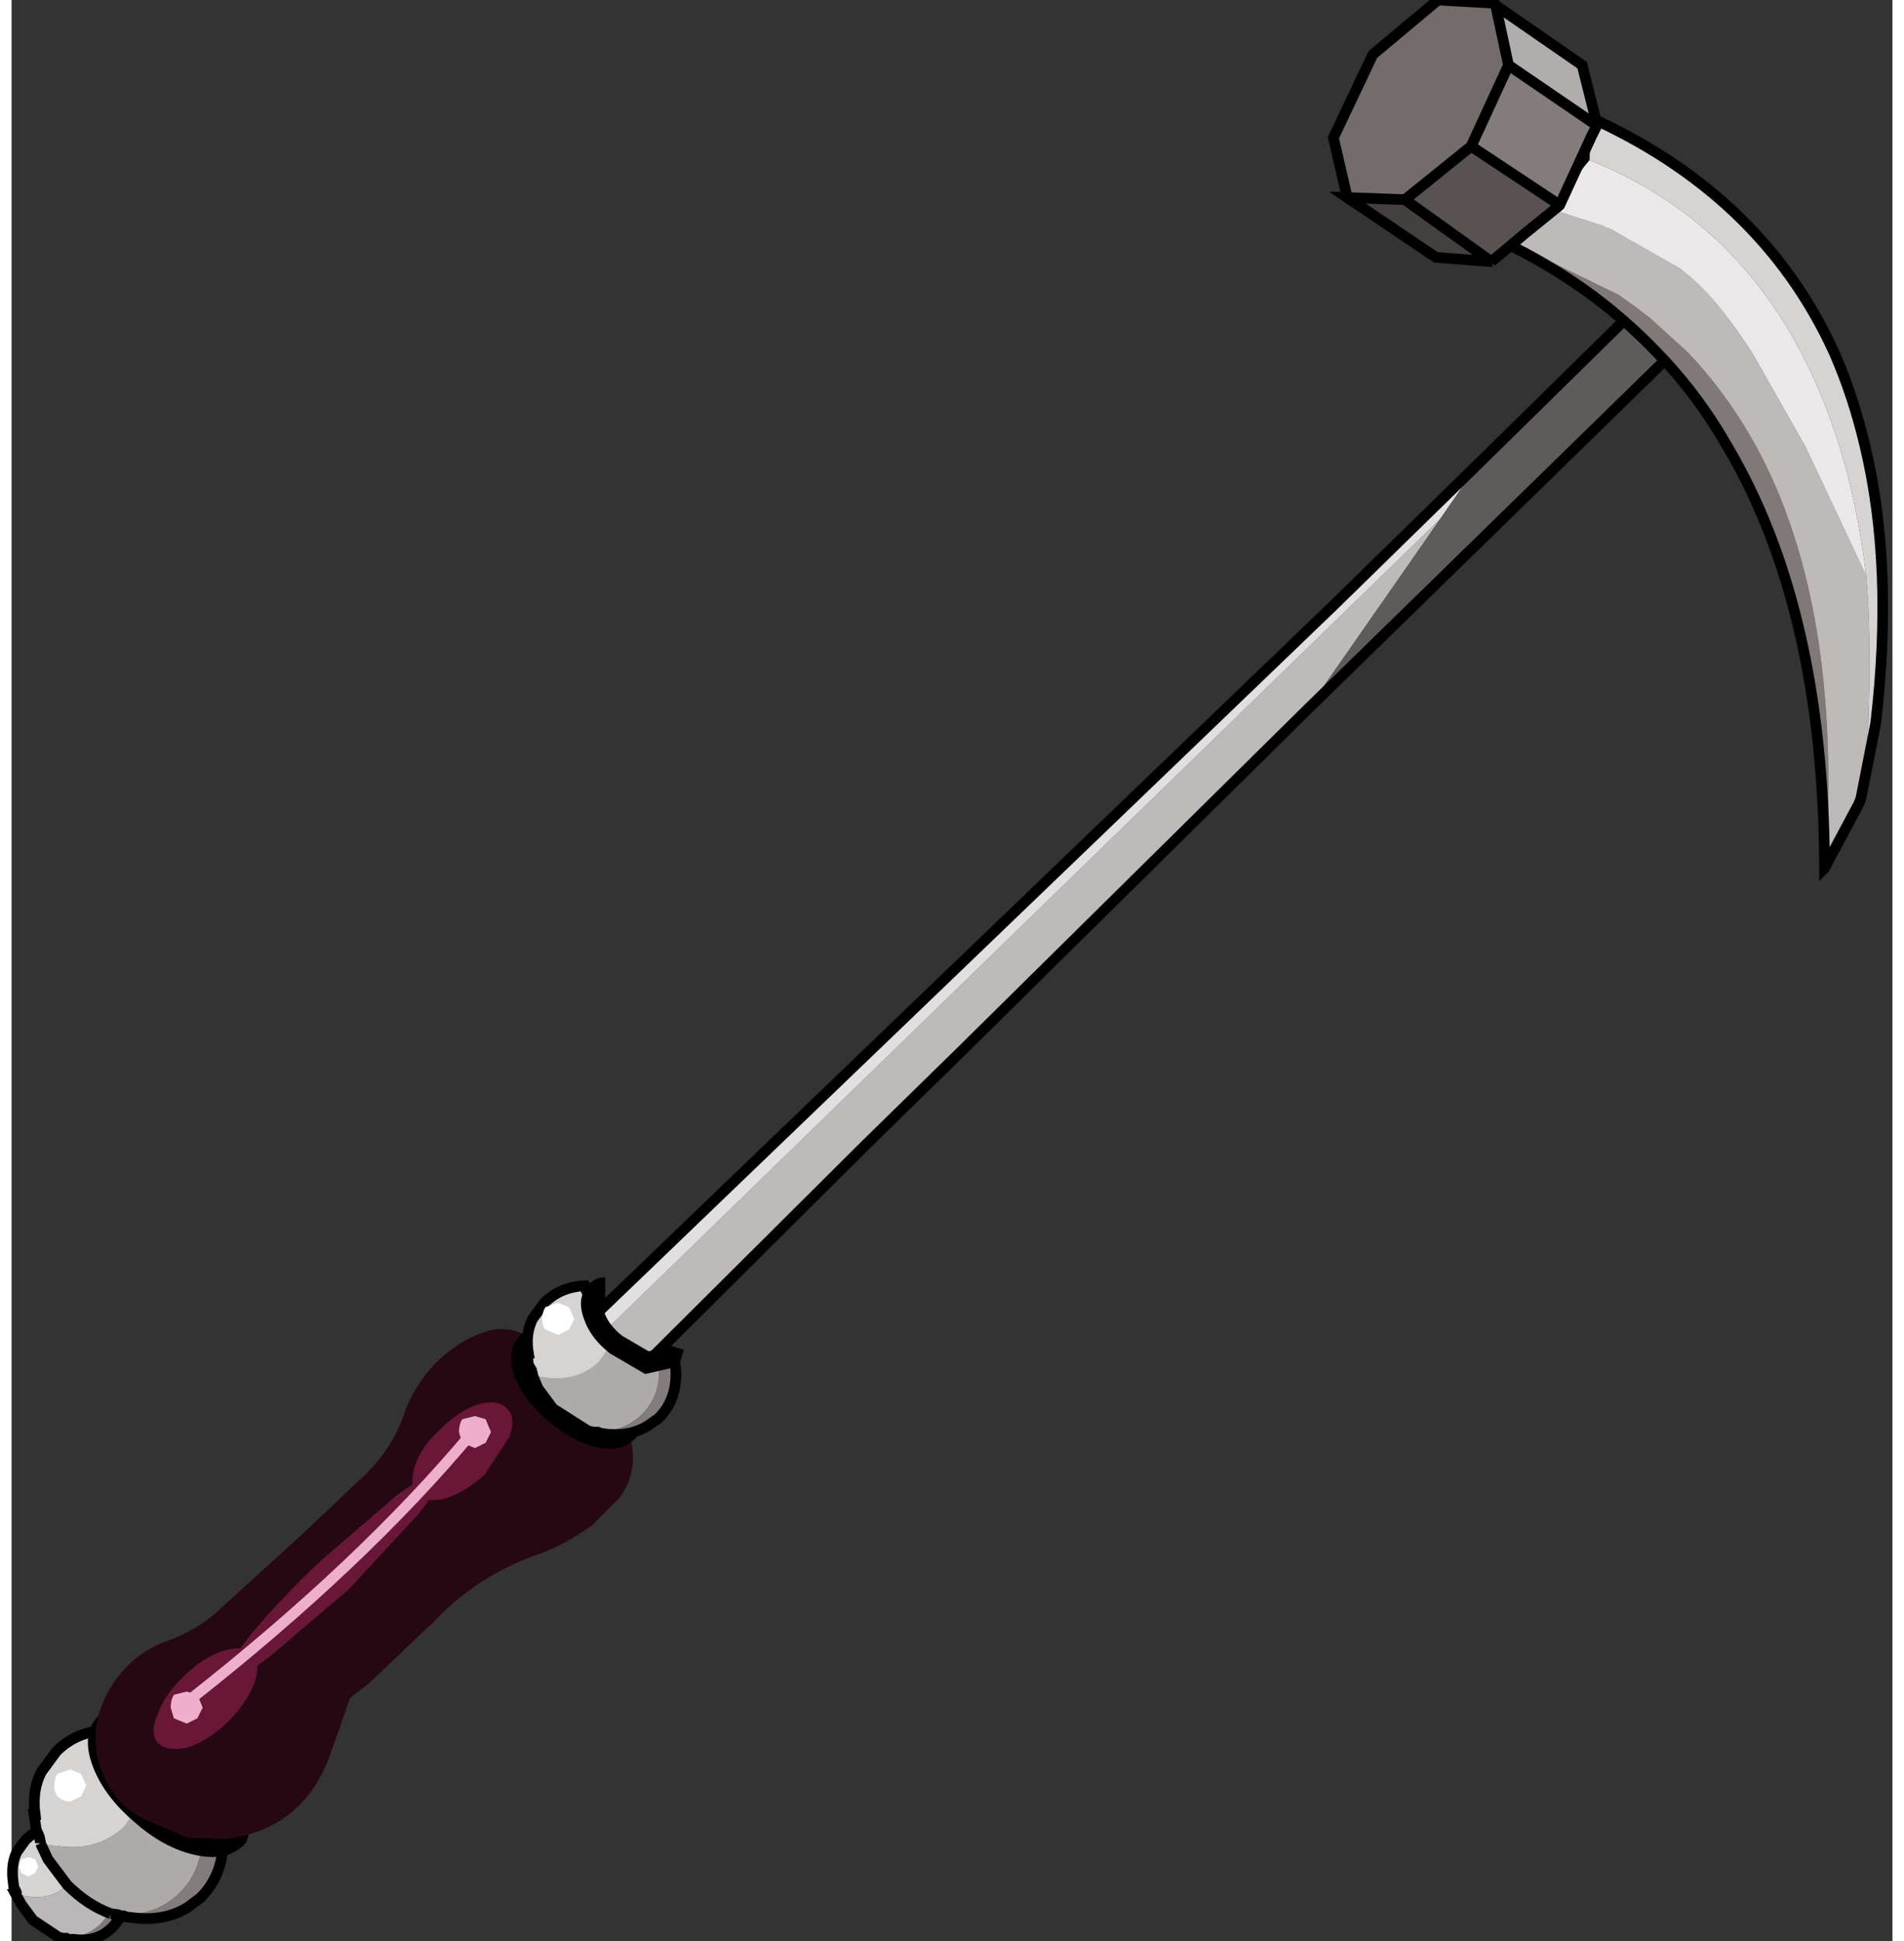 <?xml version="1.0" encoding="UTF-8"?>
<svg width="52px" height="53px" version="1.1" viewBox="249.22 173.8 51.704 53.347" xmlns="http://www.w3.org/2000/svg" xmlns:xlink="http://www.w3.org/1999/xlink">
<rect x="249.22" y="173.8" width="51.704" height="53.347" fill="#333333" stroke="none"/>
<defs>
<g id="a">
<path d="m2.15 85.9 0.05 0.1 0.1 0.35 0.1 0.25-0.25-0.7m0.8 1.45 0.25 0.2h0.05l-0.2-0.1-0.1-0.1" fill="#824f3e"/>
<path d="m0.2 88.7-0.05-0.15-0.1-0.2-0.05-0.45q-0.05-0.7 0.2-1.2l0.4-0.55q0.6-0.6 1.45-0.6l0.05 0.05v0.1l0.05 0.15v0.05l0.25 0.7 0.05 0.05v0.05l0.05 0.05 0.15 0.25 0.3 0.35 0.1 0.1-0.5 0.8q-0.7 0.7-1.8 0.55l-0.55-0.1" fill="#d6d3d3"/>
<path d="m3.25 87.55 1.05 0.5 0.4 0.05v0.2q0.1 1.1-0.6 1.8-0.75 0.7-1.85 0.6h-0.1l-1.2-0.8-0.55-0.75-0.25-0.45h0.05l0.55 0.1q1.1 0.15 1.8-0.55l0.5-0.8 0.2 0.1" fill="#bab8b8"/>
<path d="m4.7 88.1 0.5 0.1h0.05l0.05 0.25q0.05 1.1-0.65 1.8t-1.8 0.55h-0.3l-0.05-0.05h-0.1-0.05l-0.2-0.05h0.1q1.1 0.1 1.85-0.6 0.7-0.7 0.6-1.8v-0.2" fill="#7e7a7a"/>
<path d="m0.2 88.7-0.05-0.15-0.1-0.2-0.05-0.45q-0.05-0.7 0.2-1.2l0.4-0.55q0.6-0.6 1.45-0.6l0.05 0.05v0.1l0.05 0.15v0.05m0.25 0.7 0.05 0.05v0.05l0.05 0.05 0.15 0.25 0.3 0.35m0.3 0.2 1.05 0.5 0.4 0.05 0.5 0.1h0.05l0.05 0.25q0.05 1.1-0.65 1.8t-1.8 0.55h-0.3l-0.05-0.05h-0.1-0.05l-0.2-0.05-1.2-0.8-0.55-0.75-0.25-0.45h0.05m2.85-1.25-0.1-0.1m0.1 0.1 0.2 0.1m-0.85-0.95-0.25-0.7" fill="none" stroke="#000" stroke-width=".5"/>
<path d="m66.85 24.3-1.25 1.8-4.95 7.1-16.05 15.85-4.65 4.55-29.6 29.45 2.9-6.65 53.6-52.1" fill="#bebaba"/>
<path d="m68.65 21.7-1.8 2.6-53.6 52.1 1.1-2.55 7.95-7.5 39.55-38 6.8-6.65" fill="#e1dfdf"/>
<path d="m80.45 10.8 0.1 0.15q-0.05 0.75-2.9 5.65l-0.1 0.1-10.65 10.4-6.25 6.1 4.95-7.1 1.25-1.8 1.8-2.6 8.5-8.35 1.35-1.3 0.95-0.95 0.3-0.2 0.7-0.1" fill="#605b5b"/>
<path d="m80.45 10.8-0.7 0.1m-0.3 0.2-0.95 0.95-1.35 1.3-8.5 8.35m-8 11.5 6.25-6.1 10.65-10.4 0.1-0.1m-17 16.6-16.05 15.85-4.65 4.55-29.6 29.45m4-9.2 7.95-7.5 39.55-38 6.8-6.65" fill="none" stroke="#000" stroke-width=".5"/>
<path d="m79.75 10.9-0.3 0.2" fill="none" stroke="#000" stroke-width=".5"/>
<path d="m6.15 84.2-0.2-0.2 0.4 0.35-0.2-0.15m-1.15-1.45-0.4-1.15 0.25 0.75 0.15 0.4" fill="#824f3e"/>
<path d="m1.3 86.3 0.95 0.15q1.8 0.2 3-0.95l0.9-1.3 0.2 0.15 0.05 0.05 1.8 0.8 0.6 0.1 0.05 0.35q0.15 1.8-1.05 3-1.2 1.15-3 0.95h-0.2q-1.1-0.4-2.05-1.35l-0.9-1.2-0.35-0.75" fill="#aeaaaa"/>
<path d="m4.6 89.6h0.2q1.8 0.2 3-0.95 1.2-1.2 1.05-3l-0.05-0.35 0.5 0.1h0.35 0.05v0.05l0.05-0.05 0.1 0.45q0.1 1.85-1.05 3l-0.6 0.45q-1.05 0.65-2.45 0.5l-0.45-0.05-0.1-0.05h-0.15l-0.1-0.05-0.35-0.05" fill="#837c7c"/>
<path d="m1.3 86.3v-0.05l-0.05-0.25-0.15-0.35-0.1-0.7h0.05q-0.15-1.15 0.3-2l0.7-0.95q0.95-0.95 2.4-1l0.05 0.1v0.15l0.1 0.25v0.1l0.4 1.15 0.1 0.15 0.05 0.05 0.05 0.1 0.25 0.4 0.5 0.55 0.2 0.2-0.9 1.3q-1.2 1.15-3 0.95l-0.95-0.15" fill="#d6d3d3"/>
<path d="m4.6 81.6v-0.1l-0.1-0.25v-0.15l-0.05-0.1q-1.45 0.05-2.4 1l-0.7 0.95q-0.45 0.85-0.3 2h-0.05l0.1 0.7 0.15 0.35 0.05 0.25v0.05m4.85-2.1-0.2-0.2-0.5-0.55-0.25-0.4-0.05-0.1-0.05-0.05-0.1-0.15-0.4-1.15m0 8q-1.1-0.4-2.05-1.35l-0.9-1.2-0.35-0.75m3.3 3.3 0.35 0.05 0.1 0.05h0.15l0.1 0.05 0.45 0.05q1.4 0.15 2.45-0.5l0.6-0.45q1.15-1.15 1.05-3l-0.1-0.45-0.05 0.05v-0.05h-0.05-0.35l-0.5-0.1-0.6-0.1-1.8-0.8-0.05-0.05-0.2-0.15" fill="none" stroke="#000" stroke-width=".5"/>
<path d="m10.8 85.05-0.3 0.95q-0.6 0.65-1.9 0.35t-2.55-1.4q-1.3-1.1-1.8-2.35t0.1-1.9q0.3-0.4 0.8-0.45" fill="none" stroke="#000"/>
<path d="m22.3 62.3q0.9-0.25 1.9 0.3-0.05 1.65 0.9 2.9 0.55 0.8 1.45 1.2l2.35 0.55q0.45 1.55-0.45 2.85l-1.3 1.3q-1.35 1-2.9 1.5-2.6 1-4.5 3l-3.05 2.9-0.9 0.7-1 2.85q-1.3 3.3-4.8 3.75l-1.8-0.05-2.1-0.9q-0.85-0.45-1.35-1.15-1.75-2.6 0-5.25 0.9-1.3 2.3-1.85 1.6-0.55 2.7-1.6l3.9-3.55 2.85-2.7q1.3-1.25 1.85-2.9 0.3-0.85 0.85-1.6 0.6-0.85 1.4-1.4 0.8-0.6 1.7-0.85" fill="#260813"/>
<path d="m29.05 66.25-0.25 0.75q-0.45 0.5-1.45 0.25-0.95-0.25-1.95-1.1t-1.4-1.8q-0.35-0.95 0.1-1.45 0.25-0.3 0.65-0.35" fill="none" stroke="#000"/>
<path d="m28.15 62.75-0.15-0.15 0.3 0.25-0.15-0.1m-0.9-1.15-0.3-0.9v0.1l0.15 0.5 0.15 0.3" fill="#824f3e"/>
<path d="m24.35 64.4 0.75 0.1q1.4 0.15 2.35-0.75l0.7-1 0.15 0.1 0.05 0.05 1.4 0.65 0.5 0.05v0.3q0.15 1.4-0.8 2.35-0.95 0.9-2.35 0.75h-0.15l-1.65-1.05-0.7-0.95-0.25-0.6" fill="#aeaaaa"/>
<path d="m30.25 63.6 0.4 0.1h0.25 0.05 0.05l0.05 0.35q0.1 1.45-0.8 2.35l-0.5 0.35q-0.8 0.5-1.9 0.4l-0.35-0.05-0.1-0.05h-0.1-0.1l-0.25-0.05h0.15q1.4 0.15 2.35-0.75 0.95-0.95 0.8-2.35v-0.3" fill="#837c7c"/>
<path d="m24.35 64.4v-0.05l-0.05-0.2-0.15-0.25-0.05-0.55h0.05q-0.15-0.9 0.2-1.6l0.55-0.75q0.75-0.75 1.9-0.8l0.05 0.1v0.1l0.1 0.2v0.1l0.3 0.9 0.05 0.1 0.05 0.05 0.05 0.1 0.2 0.3 0.4 0.45 0.15 0.15-0.7 1q-0.95 0.9-2.35 0.75l-0.75-0.1" fill="#d6d3d3"/>
<path d="m26.95 60.7v-0.1l-0.1-0.2v-0.1l-0.05-0.1q-1.15 0.05-1.9 0.8l-0.55 0.75q-0.35 0.7-0.2 1.6h-0.05l0.05 0.55 0.15 0.25 0.05 0.2v0.05m3.8-1.65-0.15-0.15-0.4-0.45-0.2-0.3-0.05-0.1-0.05-0.05-0.05-0.1-0.3-0.9m0 6.3-1.65-1.05-0.7-0.95-0.25-0.6m5.9-0.8-0.5-0.05-1.4-0.65-0.05-0.05-0.15-0.1m-1.2 4.25 0.25 0.05h0.1 0.1l0.1 0.05 0.35 0.05q1.1 0.1 1.9-0.4l0.5-0.35q0.9-0.9 0.8-2.35l-0.05-0.35h-0.05-0.05-0.25l-0.4-0.1" fill="none" stroke="#000" stroke-width=".5"/>
<path d="m30.95 63.05-0.15 0.5-1.1 0.25-1.45-0.85q-0.75-0.6-1-1.3-0.3-0.75 0.05-1.1 0.15-0.25 0.45-0.25" fill="none" stroke="#000"/>
<path d="m15.7 74.45-3.65 3.1q-1.65 1.25-1.9 0.95-0.3-0.3 0.95-1.9 1.3-1.6 3.3-3.5l3.6-3.1q1.6-1.15 1.9-0.85 0.25 0.3-0.95 1.8l-3.25 3.5" fill="#681736"/>
<path d="m10.05 80.65q-0.9 0.85-1.8 1.15-1 0.25-1.45-0.2-0.4-0.45 0-1.35 0.3-0.9 1.2-1.75 0.9-0.9 1.85-1.2t1.35 0.15q0.45 0.45 0.1 1.4-0.35 0.9-1.25 1.8" fill="#681736"/>
<path d="m22.1 69.05q-0.9 0.8-1.8 1.1-0.9 0.25-1.35-0.2-0.4-0.45-0.1-1.35t1.2-1.7q0.85-0.85 1.75-1.15 0.95-0.25 1.35 0.2 0.45 0.45 0.1 1.35l-1.15 1.75" fill="#681736"/>
<path d="m69.25 10.9-0.05 0.15v-0.15h0.05" fill="#9a9494"/>
<path d="m69.2 11.05 0.05-0.15 5.95 2.9 0.7 0.5 0.8 0.6 1.75 1.6q1.85 1.95 3.2 4.4 4.05 7.45 3.25 19.65h-0.05q-0.05-12.05-4.55-19.65-1.4-2.45-3.3-4.4-3.25-3.4-7.8-5.45" fill="#817878"/>
<path d="m86.6 37.15-0.05 0.25-0.2 0.2 0.1 0.05-1.55 2.9q0.8-12.2-3.25-19.65-1.35-2.45-3.2-4.4l-1.75-1.6-0.8-0.6-0.7-0.5-5.95-2.9 2.5-1.2 2.65 0.85h0.05l0.15 0.1 0.2 0.05 0.25 0.15 2.9 1.65q1.55 1 3.5 4l2.5 4.4 2.85 6.05q0.25 2.8 0.1 6.95l-0.3 3.25" fill="#bebaba"/>
<path d="m69.25 10.9h-0.05v0.15l-1.75-0.7 0.05-2 1.85-2.3 2.5-1.25 1.8 0.55v0.05l-0.05 2-1.85 2.3-2.5 1.2m15.6 29.75v-0.05-0.05h0.05v0.05l-0.05 0.05m-17.4-30.3 1.75 0.55-1.75-0.55m17.4 30.25 0.05-0.05-0.05 0.05" fill="#302925"/>
<path d="m86.8 26.95-2.85-6.05-2.5-4.4q-1.95-3-3.5-4l-2.9-1.65-0.25-0.15-0.2-0.05-0.15-0.1h-0.05l-2.65-0.85 1.85-2.3q6.75 2.6 10.15 9.1 1.05 2 1.8 4.4 0.85 2.75 1.25 6.05" fill="#eae8e8"/>
<path d="m73.65 5.4q8.25 3.65 11.65 11.1 0.9 2.05 1.45 4.4 1.35 5.65 0.5 12.95l-0.65 3.3 0.3-3.25q0.15-4.15-0.1-6.95-0.4-3.3-1.25-6.05-0.75-2.4-1.8-4.4-3.4-6.5-10.15-9.1l0.05-2" fill="#d6d3d3"/>
<path d="m84.9 40.55 0.1-0.1-0.1 0.2h-0.05l0.05-0.05-0.05 0.05 0.05-0.05v-0.05 0.05-0.05" fill="#443c35"/>
<path d="m69.25 10.9h-0.05l-1.75-0.55 0.05-2 1.85-2.3 2.5-1.25 1.8 0.55v0.05q8.25 3.65 11.65 11.1 0.9 2.05 1.45 4.4 1.35 5.65 0.5 12.95l-0.65 3.3-0.05 0.25-0.1 0.25-1.55 2.9 0.1-0.1m-15.8-29.4-1.75-0.7m17.45 30.25-0.05 0.05v-0.05-0.05q-0.05-12.05-4.55-19.65-1.4-2.45-3.3-4.4-3.25-3.4-7.8-5.45m2.55-1.35-2.5 1.2m2.5-1.2 1.85-2.3 0.05-2m11.25 35.2v-0.05l-0.05 0.05m0.05 0-0.05 0.05" fill="none" stroke="#000" stroke-width=".5"/>
<path d="m70.8 10.95-1.5 1.3h-0.05l1.55-1.3" fill="#8e8e8e"/>
<path d="m69.45 0.25 4.05 2.8 0.7 2.8h-0.05l-4.1-2.8-0.6-2.8" fill="#b1adad"/>
<path d="m62.5 9.25-0.65-2.8 1.85-3.9 3.05-2.55 2.65 0.15 0.05 0.1 0.6 2.8-1.75 3.8-3.1 2.5-2.7-0.1" fill="#746b6b"/>
<path d="m69.25 12.25-2.6-0.2-4.15-2.8 2.7 0.1 4.05 2.9" fill="#444040"/>
<path d="m72.45 9.6-0.05 0.05-1.6 1.3-1.55 1.3-4.05-2.9 3.1-2.5 4.15 2.75" fill="#585252"/>
<path d="m73.95 6.35-1.5 3.25-4.15-2.75 1.75-3.8 4.1 2.8-0.2 0.5" fill="#847b7b"/>
<path d="m62.5 9.25-0.65-2.8 1.85-3.9 3.05-2.55 2.65 0.15 0.05 0.1 4.05 2.8 0.7 2.8-0.25 0.5-1.5 3.25-0.05 0.05-1.6 1.3m-1.5 1.3h-0.05l-2.6-0.2-4.15-2.8 2.7 0.1 3.1-2.5 1.75-3.8-0.6-2.8m-0.2 12 1.55-1.3m-5.6-1.6 4.05 2.9m4.9-6.4h0.05m-1.75 3.75-4.15-2.75m1.75-3.8 4.1 2.8" fill="none" stroke="#000" stroke-width=".5"/>
<path d="m26.05 62.25-0.5 0.25-0.6-0.25q-0.15-0.15-0.15-0.5 0-0.3 0.15-0.55l0.6-0.2 0.5 0.2 0.25 0.55-0.25 0.5" fill="#fff"/>
<path d="m3.2 84.1-0.5 0.25q-0.35 0-0.6-0.25-0.15-0.15-0.15-0.5 0-0.3 0.15-0.55l0.6-0.2 0.5 0.2 0.25 0.55-0.25 0.5" fill="#fff"/>
<path d="m1.05 87.7-0.3 0.15-0.35-0.15-0.1-0.3 0.1-0.35 0.35-0.1 0.3 0.1 0.15 0.35-0.15 0.3" fill="#fff"/>
<path d="m7.55 80.45-0.15-0.5q0-0.35 0.15-0.6l0.6-0.15 0.5 0.15 0.25 0.6-0.25 0.5-0.5 0.25-0.6-0.25" fill="#edafcc"/>
<path d="m21.05 67.55-0.15-0.5q0-0.35 0.15-0.6l0.6-0.15 0.5 0.15 0.25 0.6-0.25 0.5-0.5 0.25-0.6-0.25" fill="#edafcc"/>
<path d="m8.4 79.5q8-6.3 13.1-12.4" fill="none" stroke="#edafcc" stroke-width=".5"/>
</g>
</defs>
<use transform="matrix(.587 0 0 .587 249.25 173.8)" xlink:href="#a"/>
</svg>
